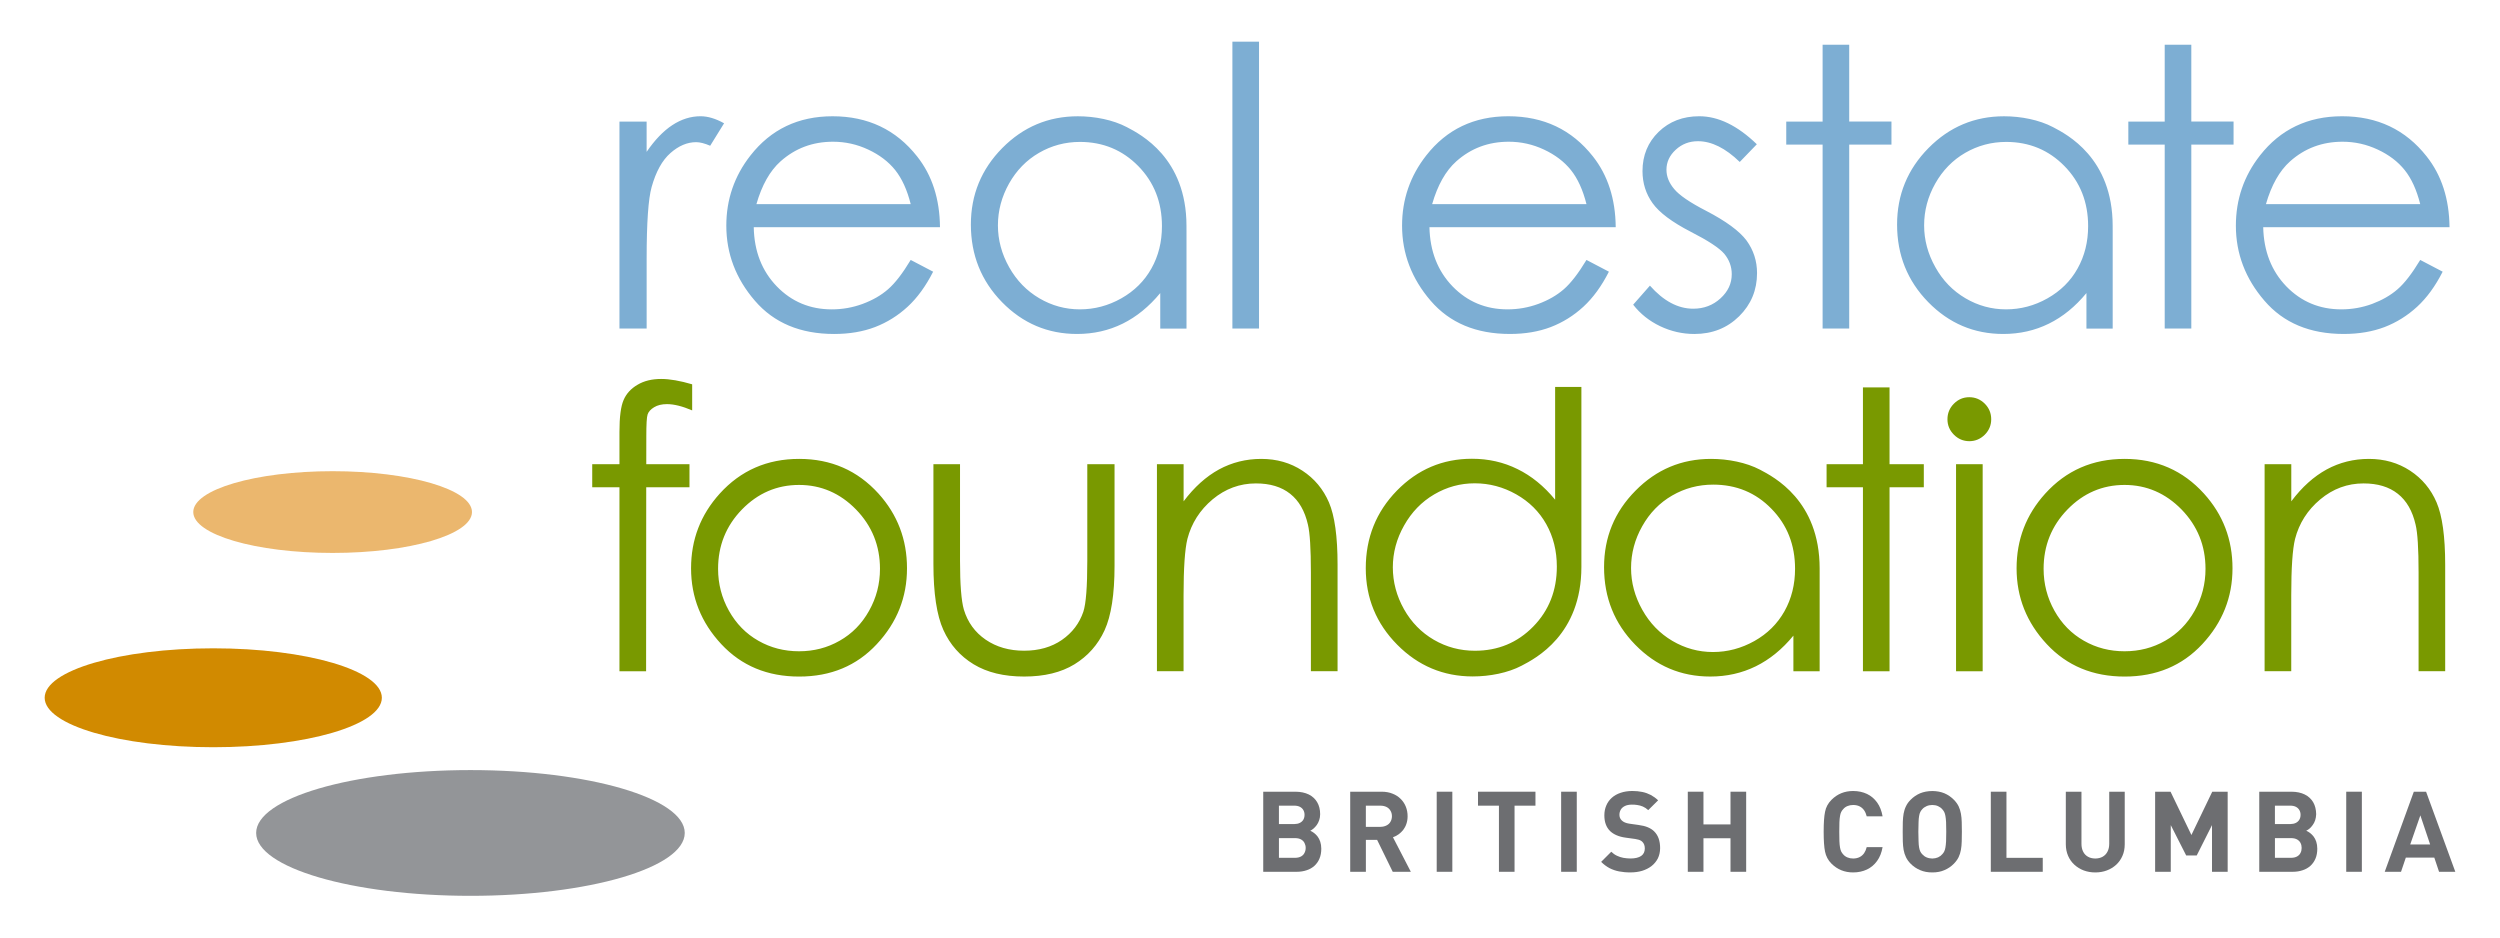 <?xml version="1.0" encoding="utf-8"?>
<!-- Generator: Adobe Illustrator 16.0.0, SVG Export Plug-In . SVG Version: 6.00 Build 0)  -->
<!DOCTYPE svg PUBLIC "-//W3C//DTD SVG 1.1//EN" "http://www.w3.org/Graphics/SVG/1.1/DTD/svg11.dtd">
<svg version="1.1" id="Layer_1" xmlns="http://www.w3.org/2000/svg" xmlns:xlink="http://www.w3.org/1999/xlink" x="0px" y="0px"
	 width="120px" height="45px" viewBox="0 0 120 45" enable-background="new 0 0 120 45" xml:space="preserve">
<g>
	<path fill-rule="evenodd" clip-rule="evenodd" fill="#7DAED3" d="M116.171,12.477l1.077,0.564
		c-0.352,0.695-0.762,1.256-1.225,1.682c-0.464,0.426-0.984,0.752-1.562,0.975c-0.581,0.221-1.234,0.332-1.965,0.332
		c-1.621,0-2.889-0.531-3.803-1.596c-0.916-1.061-1.371-2.262-1.371-3.604c0-1.258,0.385-2.383,1.158-3.369
		c0.982-1.254,2.298-1.881,3.941-1.881c1.693,0,3.047,0.643,4.058,1.928c0.719,0.908,1.084,2.039,1.098,3.398h-8.943
		c0.026,1.154,0.396,2.098,1.108,2.838c0.714,0.736,1.594,1.105,2.643,1.105c0.506,0,1-0.086,1.479-0.262
		c0.475-0.178,0.883-0.41,1.219-0.703C115.42,13.594,115.78,13.125,116.171,12.477L116.171,12.477z M116.171,9.799
		c-0.172-0.682-0.419-1.227-0.746-1.635c-0.325-0.406-0.757-0.734-1.294-0.984c-0.537-0.252-1.1-0.377-1.69-0.377
		c-0.975,0-1.812,0.314-2.516,0.941c-0.511,0.457-0.898,1.143-1.16,2.055H116.171L116.171,9.799L116.171,9.799z M103.906,2.146
		h1.277v3.689h2.028v1.105h-2.028v8.83h-1.277v-8.83h-1.746V5.836h1.746V2.146L103.906,2.146L103.906,2.146z M87.485,2.146h1.277
		v3.689h2.028v1.105h-2.028v8.83h-1.277v-8.83H85.74V5.836h1.745V2.146L87.485,2.146L87.485,2.146z M84.328,6.924l-0.82,0.85
		c-0.685-0.664-1.353-0.996-2.006-0.996c-0.417,0-0.772,0.137-1.067,0.41c-0.297,0.273-0.445,0.594-0.445,0.959
		c0,0.324,0.122,0.631,0.369,0.924c0.243,0.297,0.756,0.648,1.536,1.049c0.951,0.494,1.598,0.969,1.94,1.426
		c0.334,0.463,0.503,0.984,0.503,1.561c0,0.818-0.287,1.508-0.859,2.074c-0.575,0.566-1.29,0.85-2.149,0.85
		c-0.572,0-1.122-0.125-1.646-0.375c-0.519-0.248-0.952-0.594-1.292-1.031l0.804-0.914c0.652,0.736,1.345,1.107,2.078,1.107
		c0.513,0,0.949-0.166,1.309-0.496c0.36-0.328,0.541-0.713,0.541-1.16c0-0.365-0.121-0.689-0.356-0.977
		c-0.238-0.279-0.775-0.633-1.61-1.059c-0.899-0.463-1.509-0.92-1.832-1.371c-0.323-0.449-0.486-0.965-0.486-1.543
		c0-0.754,0.261-1.383,0.775-1.883C80.129,5.83,80.78,5.58,81.565,5.58C82.481,5.58,83.402,6.029,84.328,6.924L84.328,6.924
		L84.328,6.924z M76.151,12.477l1.076,0.564c-0.352,0.695-0.762,1.256-1.225,1.682s-0.985,0.752-1.563,0.975
		c-0.579,0.221-1.233,0.332-1.964,0.332c-1.622,0-2.889-0.531-3.805-1.596c-0.912-1.061-1.371-2.262-1.371-3.604
		c0-1.258,0.387-2.383,1.161-3.369c0.981-1.254,2.296-1.881,3.938-1.881c1.695,0,3.049,0.643,4.062,1.928
		c0.717,0.908,1.082,2.039,1.094,3.398h-8.941c0.025,1.154,0.395,2.098,1.107,2.838c0.713,0.736,1.594,1.105,2.643,1.105
		c0.506,0,0.998-0.086,1.477-0.262c0.479-0.178,0.885-0.41,1.222-0.703C75.397,13.594,75.76,13.125,76.151,12.477L76.151,12.477
		L76.151,12.477z M76.151,9.799c-0.172-0.682-0.42-1.227-0.746-1.635c-0.326-0.406-0.759-0.734-1.294-0.984
		c-0.536-0.252-1.101-0.377-1.692-0.377c-0.977,0-1.812,0.314-2.516,0.941c-0.511,0.457-0.898,1.143-1.16,2.055H76.151L76.151,9.799
		L76.151,9.799z M59.155,2h1.278v13.771h-1.278V2L59.155,2L59.155,2z M101.409,11.045v4.727h-1.26v-1.705
		c-0.535,0.65-1.137,1.141-1.805,1.469c-0.665,0.328-1.396,0.494-2.186,0.494c-1.407,0-2.608-0.51-3.604-1.529
		s-1.494-2.26-1.494-3.723c0-1.43,0.503-2.654,1.508-3.672c1.003-1.016,2.213-1.525,3.625-1.525c0.815,0,1.689,0.172,2.35,0.52
		c0.662,0.346,2.865,1.475,2.865,4.74V11.045L101.409,11.045L101.409,11.045z M96.3,6.812c-0.712,0-1.367,0.176-1.97,0.525
		c-0.604,0.35-1.082,0.842-1.438,1.473c-0.356,0.633-0.534,1.301-0.534,2.008c0,0.699,0.179,1.369,0.54,2.008
		c0.355,0.639,0.839,1.135,1.443,1.49c0.605,0.357,1.257,0.533,1.949,0.533c0.697,0,1.362-0.174,1.987-0.527
		c0.627-0.354,1.112-0.83,1.447-1.434c0.338-0.602,0.506-1.279,0.506-2.033c0-1.15-0.378-2.109-1.136-2.883
		C98.338,7.201,97.407,6.814,96.3,6.812L96.3,6.812L96.3,6.812z M56.952,11.045v4.727h-1.26v-1.705
		c-0.537,0.65-1.14,1.141-1.805,1.469c-0.666,0.328-1.396,0.494-2.188,0.494c-1.406,0-2.607-0.51-3.604-1.529
		c-0.995-1.02-1.493-2.26-1.493-3.723c0-1.43,0.503-2.654,1.507-3.672c1.006-1.016,2.214-1.525,3.627-1.525
		c0.814,0,1.689,0.172,2.35,0.52c0.66,0.346,2.865,1.475,2.865,4.74V11.045L56.952,11.045L56.952,11.045z M51.841,6.812
		c-0.711,0-1.367,0.176-1.969,0.525c-0.604,0.35-1.082,0.842-1.438,1.473c-0.354,0.633-0.534,1.301-0.534,2.008
		c0,0.699,0.18,1.369,0.539,2.008s0.842,1.135,1.445,1.49c0.607,0.357,1.256,0.533,1.949,0.533c0.699,0,1.361-0.174,1.988-0.527
		c0.626-0.354,1.108-0.83,1.446-1.434c0.339-0.602,0.506-1.279,0.506-2.033c0-1.15-0.378-2.109-1.136-2.883
		C53.881,7.201,52.947,6.814,51.841,6.812L51.841,6.812L51.841,6.812z M43.714,12.477c-0.39,0.648-0.752,1.117-1.088,1.408
		c-0.335,0.293-0.741,0.525-1.221,0.703c-0.479,0.176-0.971,0.262-1.477,0.262c-1.049,0-1.93-0.369-2.643-1.105
		c-0.714-0.74-1.083-1.684-1.105-2.838h8.939c-0.012-1.359-0.377-2.49-1.097-3.398c-1.012-1.285-2.364-1.928-4.059-1.928
		c-1.646,0-2.958,0.627-3.94,1.881c-0.773,0.986-1.16,2.111-1.16,3.369c0,1.342,0.457,2.543,1.371,3.604
		c0.914,1.064,2.183,1.596,3.803,1.596c0.732,0,1.387-0.111,1.965-0.332c0.58-0.223,1.101-0.549,1.564-0.975
		c0.463-0.426,0.87-0.986,1.225-1.682L43.714,12.477L43.714,12.477L43.714,12.477z M43.714,9.799
		c-0.17-0.682-0.42-1.227-0.744-1.635c-0.326-0.406-0.759-0.734-1.295-0.984c-0.535-0.252-1.102-0.377-1.691-0.377
		c-0.977,0-1.812,0.314-2.516,0.941c-0.512,0.457-0.898,1.143-1.16,2.055H43.714L43.714,9.799L43.714,9.799z M29.733,5.836h1.305
		v1.453c0.393-0.574,0.802-1,1.234-1.283c0.432-0.283,0.883-0.426,1.352-0.426c0.353,0,0.73,0.113,1.132,0.338l-0.667,1.078
		c-0.268-0.115-0.492-0.172-0.674-0.172c-0.427,0-0.838,0.174-1.234,0.523s-0.697,0.893-0.903,1.631
		c-0.159,0.566-0.239,1.711-0.239,3.434v3.359h-1.305V5.836L29.733,5.836L29.733,5.836z"/>
	<path fill-rule="evenodd" clip-rule="evenodd" fill="#799900" d="M108.703,22.283h1.279v1.781c0.51-0.682,1.077-1.191,1.698-1.531
		c0.62-0.336,1.296-0.506,2.028-0.506c0.742,0,1.4,0.188,1.978,0.566c0.574,0.377,0.999,0.887,1.271,1.525
		c0.273,0.641,0.412,1.635,0.412,2.986v5.115h-1.277v-4.74c0-1.146-0.048-1.91-0.143-2.295c-0.149-0.656-0.433-1.15-0.853-1.482
		c-0.421-0.334-0.969-0.498-1.646-0.498c-0.773,0-1.466,0.256-2.077,0.766c-0.613,0.514-1.016,1.146-1.21,1.9
		c-0.122,0.494-0.183,1.396-0.183,2.703v3.646h-1.279V22.283L108.703,22.283z M101.982,22.027c1.53,0,2.801,0.555,3.805,1.662
		c0.918,1.012,1.373,2.207,1.373,3.59c0,1.389-0.483,2.602-1.449,3.639c-0.968,1.039-2.211,1.557-3.729,1.557
		c-1.523,0-2.771-0.518-3.737-1.557c-0.967-1.037-1.449-2.25-1.449-3.639c0-1.377,0.456-2.568,1.371-3.582
		C99.174,22.584,100.445,22.027,101.982,22.027L101.982,22.027L101.982,22.027z M101.978,23.277c-1.062,0-1.978,0.395-2.739,1.178
		c-0.765,0.787-1.146,1.736-1.146,2.85c0,0.721,0.174,1.391,0.521,2.012c0.349,0.621,0.82,1.102,1.412,1.438
		c0.593,0.34,1.243,0.506,1.952,0.506s1.36-0.166,1.952-0.506c0.593-0.336,1.064-0.816,1.413-1.438
		c0.348-0.621,0.521-1.291,0.521-2.012c0-1.113-0.385-2.062-1.15-2.85C103.947,23.672,103.033,23.277,101.978,23.277L101.978,23.277
		L101.978,23.277z M94.524,19.066c0.289,0,0.537,0.104,0.746,0.311c0.205,0.207,0.308,0.457,0.308,0.748
		c0,0.287-0.103,0.533-0.308,0.74c-0.209,0.207-0.457,0.312-0.746,0.312c-0.285-0.002-0.531-0.105-0.737-0.312
		s-0.309-0.453-0.309-0.74c0-0.291,0.103-0.541,0.309-0.748S94.239,19.066,94.524,19.066L94.524,19.066L94.524,19.066z
		 M93.89,22.283h1.278v9.938H93.89V22.283L93.89,22.283L93.89,22.283z M89.421,18.594h1.277v3.689h1.645v1.105h-1.645v8.832h-1.277
		v-8.832h-1.745v-1.105h1.745V18.594L89.421,18.594L89.421,18.594z M55.535,22.283h1.278v1.781c0.512-0.682,1.078-1.191,1.699-1.531
		c0.621-0.336,1.297-0.506,2.028-0.506c0.741,0,1.401,0.188,1.976,0.566c0.576,0.377,1,0.887,1.275,1.525
		c0.274,0.641,0.412,1.635,0.412,2.986v5.115h-1.28v-4.74c0-1.146-0.049-1.91-0.142-2.295c-0.148-0.656-0.433-1.15-0.852-1.482
		c-0.421-0.334-0.969-0.498-1.646-0.498c-0.773,0-1.466,0.256-2.079,0.766c-0.611,0.514-1.014,1.146-1.209,1.9
		c-0.121,0.494-0.184,1.396-0.184,2.703v3.646h-1.278V22.283L55.535,22.283L55.535,22.283z M44.804,22.283h1.277v4.641
		c0,1.131,0.062,1.91,0.184,2.336c0.184,0.609,0.533,1.092,1.049,1.445c0.515,0.352,1.129,0.529,1.842,0.529
		s1.318-0.174,1.816-0.518c0.497-0.346,0.84-0.795,1.029-1.355c0.127-0.385,0.189-1.195,0.189-2.438v-4.641h1.308v4.877
		c0,1.371-0.161,2.402-0.479,3.096c-0.319,0.695-0.802,1.236-1.444,1.631c-0.643,0.393-1.447,0.588-2.416,0.588
		s-1.775-0.195-2.424-0.588c-0.649-0.395-1.133-0.941-1.452-1.645s-0.479-1.762-0.479-3.174V22.283L44.804,22.283L44.804,22.283z
		 M38.36,22.027c1.529,0,2.799,0.555,3.805,1.662c0.916,1.012,1.371,2.207,1.371,3.59c0,1.389-0.48,2.602-1.449,3.639
		c-0.965,1.039-2.209,1.557-3.727,1.557c-1.526,0-2.771-0.518-3.739-1.557c-0.966-1.037-1.45-2.25-1.45-3.639
		c0-1.377,0.458-2.568,1.373-3.582C35.55,22.584,36.823,22.027,38.36,22.027L38.36,22.027L38.36,22.027z M38.355,23.277
		c-1.064,0-1.978,0.395-2.741,1.178c-0.764,0.787-1.146,1.736-1.146,2.85c0,0.721,0.174,1.391,0.521,2.012
		c0.349,0.621,0.817,1.102,1.411,1.438c0.594,0.34,1.246,0.506,1.954,0.506c0.709,0,1.357-0.166,1.95-0.506
		c0.594-0.336,1.066-0.816,1.412-1.438c0.35-0.621,0.523-1.291,0.523-2.012c0-1.113-0.384-2.062-1.15-2.85
		C40.325,23.672,39.411,23.277,38.355,23.277L38.355,23.277L38.355,23.277z M33.224,18.447v1.252
		c-0.472-0.201-0.873-0.301-1.207-0.301c-0.249,0-0.456,0.049-0.621,0.15c-0.165,0.1-0.268,0.215-0.311,0.346
		s-0.062,0.48-0.062,1.045l-0.002,1.344h2.074v1.105h-2.076l-0.006,8.832h-1.279v-8.832h-1.307v-1.105h1.307V20.73
		c0-0.711,0.065-1.221,0.197-1.525c0.129-0.305,0.352-0.551,0.666-0.734c0.314-0.188,0.691-0.281,1.137-0.281
		C32.147,18.189,32.644,18.277,33.224,18.447L33.224,18.447L33.224,18.447z M75.907,27.209c0,3.266-2.203,4.395-2.865,4.742
		c-0.66,0.348-1.535,0.518-2.35,0.518c-1.412,0-2.623-0.51-3.627-1.525c-1.005-1.016-1.508-2.24-1.508-3.672
		c0-1.461,0.498-2.701,1.492-3.721c0.997-1.02,2.199-1.531,3.605-1.531c0.791,0,1.521,0.166,2.186,0.496
		c0.667,0.326,1.271,0.816,1.806,1.469v-5.412h1.261v8.432V27.209L75.907,27.209L75.907,27.209z M73.592,30.078
		c0.758-0.773,1.136-1.734,1.136-2.883c0-0.754-0.17-1.434-0.507-2.035s-0.819-1.08-1.446-1.434
		c-0.625-0.352-1.289-0.527-1.988-0.527c-0.691,0-1.34,0.176-1.947,0.533c-0.605,0.355-1.086,0.854-1.445,1.494
		c-0.359,0.635-0.539,1.305-0.539,2.006c0,0.705,0.18,1.375,0.533,2.006c0.356,0.633,0.837,1.123,1.438,1.473
		c0.603,0.35,1.258,0.525,1.971,0.525C71.903,31.236,72.835,30.85,73.592,30.078L73.592,30.078L73.592,30.078z M87.343,27.49v4.73
		h-1.26v-1.709c-0.535,0.652-1.138,1.143-1.804,1.471c-0.667,0.328-1.397,0.492-2.188,0.492c-1.405,0-2.606-0.508-3.602-1.529
		c-0.996-1.018-1.494-2.26-1.494-3.721c0-1.43,0.502-2.656,1.51-3.672c1.002-1.018,2.212-1.525,3.624-1.525
		c0.816,0,1.69,0.172,2.351,0.518c0.66,0.348,2.863,1.477,2.863,4.74V27.49L87.343,27.49L87.343,27.49z M82.234,23.262
		c-0.713,0-1.367,0.174-1.97,0.523c-0.603,0.348-1.083,0.84-1.437,1.473c-0.356,0.631-0.536,1.303-0.536,2.008
		c0,0.699,0.182,1.369,0.54,2.006c0.357,0.639,0.841,1.137,1.445,1.492c0.605,0.355,1.254,0.533,1.947,0.533
		c0.7,0,1.363-0.178,1.987-0.527c0.628-0.352,1.109-0.832,1.447-1.434c0.337-0.602,0.506-1.281,0.506-2.033
		c0-1.15-0.377-2.111-1.135-2.883C84.273,23.645,83.34,23.262,82.234,23.262L82.234,23.262L82.234,23.262z"/>
	<path fill-rule="evenodd" clip-rule="evenodd" fill="#939598" d="M32.868,39.982c0-1.668-4.605-3.018-10.285-3.018
		c-5.682,0-10.288,1.35-10.288,3.018c0,1.666,4.606,3.018,10.288,3.018C28.263,43,32.868,41.648,32.868,39.982L32.868,39.982z"/>
	<path fill-rule="evenodd" clip-rule="evenodd" fill="#D18A00" d="M18.329,33.492c0-1.309-3.621-2.373-8.092-2.373
		s-8.093,1.064-8.093,2.373c0,1.312,3.622,2.375,8.093,2.375S18.329,34.805,18.329,33.492L18.329,33.492z"/>
	<path fill-rule="evenodd" clip-rule="evenodd" fill="#EBB76E" d="M22.655,24.578c0-1.084-2.993-1.961-6.689-1.961
		c-3.695,0-6.689,0.877-6.689,1.961s2.994,1.963,6.689,1.963C19.662,26.541,22.655,25.662,22.655,24.578L22.655,24.578z"/>
	<path fill="#6D6E71" d="M62.618,39.113c0,0.09-0.021,0.166-0.058,0.232c-0.038,0.066-0.095,0.117-0.169,0.154
		c-0.072,0.037-0.164,0.055-0.271,0.057h-0.732v-0.885h0.732c0.106,0,0.198,0.018,0.271,0.055c0.074,0.037,0.131,0.09,0.169,0.156
		C62.598,38.947,62.618,39.023,62.618,39.113L62.618,39.113z M62.673,40.699c0,0.09-0.02,0.168-0.057,0.24
		c-0.035,0.072-0.09,0.129-0.164,0.17c-0.076,0.043-0.17,0.064-0.283,0.066h-0.78V40.23h0.78c0.113,0,0.207,0.023,0.283,0.064
		c0.074,0.043,0.129,0.098,0.164,0.168C62.653,40.535,62.673,40.613,62.673,40.699L62.673,40.699L62.673,40.699z M63.422,40.738
		c-0.001-0.127-0.019-0.24-0.05-0.336c-0.032-0.096-0.076-0.18-0.127-0.248c-0.054-0.068-0.109-0.125-0.172-0.172
		c-0.061-0.045-0.121-0.082-0.18-0.107c0.049-0.023,0.102-0.057,0.154-0.102c0.055-0.047,0.107-0.104,0.156-0.17
		s0.087-0.145,0.117-0.232c0.03-0.086,0.047-0.184,0.047-0.289c0-0.221-0.047-0.412-0.142-0.574
		c-0.093-0.16-0.228-0.285-0.403-0.373c-0.178-0.086-0.393-0.133-0.643-0.133h-1.544v3.844h1.608c0.171,0,0.331-0.025,0.474-0.074
		c0.143-0.045,0.267-0.117,0.372-0.209c0.104-0.096,0.188-0.211,0.244-0.348C63.394,41.076,63.421,40.918,63.422,40.738
		L63.422,40.738L63.422,40.738z"/>
	<path fill="#6D6E71" d="M66.813,39.178c-0.002,0.102-0.023,0.188-0.07,0.266c-0.041,0.074-0.105,0.135-0.188,0.176
		c-0.082,0.043-0.176,0.066-0.288,0.068h-0.706v-1.016h0.706c0.112,0.002,0.206,0.023,0.288,0.064s0.146,0.104,0.188,0.178
		C66.79,38.99,66.812,39.078,66.813,39.178L66.813,39.178z M67.72,41.846l-0.858-1.658c0.093-0.033,0.183-0.08,0.267-0.137
		c0.085-0.061,0.158-0.133,0.225-0.215c0.064-0.084,0.117-0.182,0.153-0.291c0.038-0.109,0.058-0.232,0.058-0.367
		c0-0.162-0.028-0.312-0.084-0.455c-0.057-0.141-0.138-0.266-0.246-0.373c-0.107-0.109-0.236-0.193-0.393-0.254
		c-0.152-0.062-0.328-0.094-0.523-0.094H64.81v3.844h0.752v-1.533h0.539l0.75,1.533H67.72L67.72,41.846L67.72,41.846z"/>
	<polygon fill="#6D6E71" points="69.712,41.846 69.712,38.002 68.962,38.002 68.962,41.846 69.712,41.846 	"/>
	<polygon fill="#6D6E71" points="73.702,38.672 73.702,38.002 70.944,38.002 70.944,38.672 71.949,38.672 71.949,41.846 
		72.698,41.846 72.698,38.672 73.702,38.672 	"/>
	<polygon fill="#6D6E71" points="75.685,41.846 75.685,38.002 74.935,38.002 74.935,41.846 75.685,41.846 	"/>
	<path fill="#6D6E71" d="M79.686,40.711c0-0.172-0.023-0.324-0.071-0.463c-0.049-0.137-0.123-0.254-0.225-0.352
		c-0.079-0.076-0.18-0.139-0.298-0.188c-0.117-0.049-0.263-0.086-0.438-0.109L78.2,39.535c-0.076-0.012-0.148-0.031-0.207-0.057
		c-0.062-0.027-0.111-0.059-0.148-0.096c-0.041-0.039-0.07-0.082-0.088-0.129s-0.025-0.096-0.025-0.145
		c0-0.09,0.023-0.172,0.064-0.244c0.043-0.074,0.111-0.133,0.199-0.176c0.086-0.043,0.197-0.064,0.33-0.066
		c0.086-0.002,0.174,0.004,0.264,0.018c0.091,0.012,0.18,0.037,0.268,0.074c0.091,0.039,0.176,0.096,0.258,0.172l0.475-0.471
		c-0.11-0.105-0.228-0.189-0.351-0.256c-0.124-0.064-0.26-0.115-0.406-0.145c-0.148-0.031-0.312-0.047-0.485-0.047
		c-0.207,0.002-0.395,0.031-0.559,0.088c-0.166,0.055-0.307,0.135-0.422,0.238s-0.205,0.227-0.264,0.369
		c-0.062,0.143-0.094,0.299-0.094,0.473c0,0.16,0.021,0.303,0.068,0.43c0.045,0.125,0.113,0.232,0.207,0.326
		c0.086,0.082,0.191,0.15,0.312,0.201c0.125,0.055,0.266,0.092,0.432,0.115l0.463,0.064c0.061,0.01,0.11,0.02,0.152,0.033
		c0.042,0.01,0.077,0.025,0.108,0.043c0.028,0.016,0.057,0.035,0.082,0.061c0.039,0.037,0.068,0.084,0.089,0.139
		c0.02,0.055,0.029,0.115,0.029,0.186c-0.002,0.152-0.059,0.271-0.174,0.352c-0.116,0.08-0.285,0.121-0.506,0.123
		c-0.119,0-0.234-0.012-0.348-0.031c-0.109-0.02-0.215-0.055-0.312-0.102c-0.1-0.047-0.189-0.111-0.27-0.191l-0.486,0.486
		c0.125,0.125,0.26,0.225,0.402,0.301c0.143,0.072,0.297,0.127,0.463,0.158s0.346,0.049,0.539,0.047c0.203,0,0.39-0.025,0.562-0.076
		c0.171-0.053,0.322-0.129,0.45-0.227c0.13-0.102,0.229-0.223,0.304-0.365C79.647,41.062,79.684,40.898,79.686,40.711L79.686,40.711
		z"/>
	<polygon fill="#6D6E71" points="83.816,41.846 83.816,38.002 83.064,38.002 83.064,39.572 81.766,39.572 81.766,38.002 
		81.014,38.002 81.014,41.846 81.766,41.846 81.766,40.236 83.064,40.236 83.064,41.846 83.816,41.846 	"/>
	<path fill="#6D6E71" d="M90.364,40.662h-0.762c-0.027,0.111-0.067,0.205-0.123,0.289c-0.057,0.08-0.128,0.145-0.215,0.188
		c-0.086,0.045-0.189,0.068-0.31,0.07c-0.104,0-0.194-0.018-0.273-0.051c-0.081-0.033-0.152-0.082-0.207-0.148
		c-0.038-0.041-0.071-0.086-0.096-0.137c-0.023-0.051-0.044-0.115-0.056-0.189c-0.015-0.078-0.024-0.178-0.03-0.301
		c-0.006-0.121-0.007-0.275-0.007-0.459c0-0.186,0.001-0.34,0.007-0.461c0.006-0.123,0.016-0.221,0.03-0.299
		c0.012-0.076,0.032-0.141,0.056-0.189c0.024-0.051,0.058-0.096,0.096-0.135c0.055-0.068,0.126-0.117,0.207-0.15
		c0.079-0.033,0.17-0.051,0.273-0.051c0.12,0.002,0.224,0.023,0.31,0.068c0.087,0.043,0.158,0.109,0.215,0.189
		c0.056,0.082,0.096,0.178,0.123,0.287h0.762c-0.046-0.262-0.132-0.482-0.261-0.662s-0.291-0.318-0.487-0.412
		c-0.197-0.092-0.418-0.141-0.666-0.141c-0.411,0-0.755,0.141-1.037,0.422c-0.084,0.084-0.15,0.172-0.202,0.268
		s-0.088,0.199-0.109,0.311c-0.045,0.215-0.066,0.533-0.066,0.955c0,0.42,0.021,0.738,0.066,0.955
		c0.021,0.107,0.058,0.209,0.109,0.307s0.118,0.188,0.202,0.271c0.282,0.279,0.626,0.42,1.037,0.42c0.245,0,0.467-0.049,0.664-0.141
		c0.196-0.094,0.357-0.23,0.486-0.41C90.232,41.145,90.318,40.926,90.364,40.662L90.364,40.662z"/>
	<path fill="#6D6E71" d="M93.42,39.924c0,0.184-0.004,0.336-0.008,0.457c-0.007,0.123-0.018,0.223-0.032,0.301
		c-0.012,0.074-0.033,0.137-0.057,0.188c-0.026,0.051-0.057,0.096-0.094,0.133c-0.054,0.062-0.121,0.113-0.201,0.15
		c-0.082,0.035-0.175,0.055-0.278,0.057c-0.102-0.002-0.194-0.021-0.277-0.057c-0.084-0.037-0.152-0.088-0.206-0.15
		c-0.038-0.037-0.067-0.082-0.093-0.133c-0.024-0.051-0.043-0.113-0.056-0.188c-0.015-0.078-0.024-0.178-0.027-0.301
		c-0.006-0.121-0.01-0.273-0.01-0.457c0-0.186,0.004-0.338,0.01-0.459c0.003-0.123,0.013-0.221,0.027-0.299
		c0.013-0.076,0.031-0.141,0.056-0.189c0.025-0.049,0.055-0.094,0.093-0.133c0.054-0.064,0.122-0.111,0.206-0.148
		c0.083-0.039,0.176-0.055,0.277-0.057c0.104,0.002,0.196,0.018,0.278,0.057c0.08,0.037,0.147,0.084,0.201,0.148
		c0.037,0.039,0.067,0.084,0.094,0.133c0.023,0.049,0.045,0.113,0.057,0.189c0.015,0.078,0.025,0.176,0.032,0.299
		C93.416,39.586,93.42,39.738,93.42,39.924L93.42,39.924z M94.17,39.924c0-0.166,0-0.32-0.007-0.467
		c-0.004-0.143-0.016-0.277-0.039-0.402c-0.022-0.125-0.06-0.244-0.111-0.354c-0.056-0.111-0.129-0.213-0.226-0.311
		c-0.133-0.135-0.285-0.24-0.455-0.312c-0.169-0.07-0.364-0.107-0.582-0.109c-0.217,0.002-0.413,0.039-0.584,0.109
		c-0.17,0.072-0.325,0.178-0.457,0.312c-0.098,0.098-0.17,0.199-0.223,0.311c-0.054,0.109-0.09,0.229-0.113,0.354
		c-0.021,0.125-0.034,0.26-0.038,0.402c-0.003,0.146-0.005,0.301-0.005,0.467c0,0.164,0.002,0.32,0.005,0.463
		c0.004,0.146,0.018,0.279,0.038,0.406c0.023,0.125,0.06,0.244,0.113,0.352c0.053,0.111,0.125,0.213,0.223,0.312
		c0.132,0.135,0.287,0.238,0.457,0.309c0.171,0.076,0.367,0.111,0.584,0.111c0.218,0,0.413-0.035,0.582-0.111
		c0.17-0.07,0.322-0.174,0.455-0.309c0.097-0.1,0.17-0.201,0.226-0.312c0.052-0.107,0.089-0.227,0.111-0.352
		c0.023-0.127,0.035-0.26,0.039-0.406C94.17,40.244,94.17,40.088,94.17,39.924L94.17,39.924L94.17,39.924z"/>
	<polygon fill="#6D6E71" points="98.052,41.846 98.052,41.176 96.31,41.176 96.31,38.002 95.559,38.002 95.559,41.846 
		98.052,41.846 	"/>
	<path fill="#6D6E71" d="M101.987,40.529v-2.527h-0.744v2.5c0,0.148-0.029,0.273-0.085,0.379c-0.054,0.105-0.132,0.186-0.231,0.242
		s-0.218,0.084-0.353,0.086c-0.136-0.002-0.252-0.029-0.352-0.086s-0.178-0.137-0.23-0.242c-0.054-0.105-0.082-0.23-0.082-0.379
		v-2.5h-0.751v2.527c0.001,0.203,0.038,0.387,0.11,0.553c0.073,0.166,0.172,0.307,0.303,0.426c0.129,0.117,0.277,0.209,0.447,0.273
		c0.173,0.064,0.355,0.096,0.555,0.096c0.197,0,0.382-0.031,0.553-0.096c0.173-0.064,0.32-0.156,0.45-0.273
		c0.128-0.119,0.228-0.26,0.3-0.426C101.951,40.916,101.986,40.732,101.987,40.529L101.987,40.529z"/>
	<polygon fill="#6D6E71" points="106.928,41.846 106.928,38.002 106.188,38.002 105.188,40.08 104.186,38.002 103.446,38.002 
		103.446,41.846 104.197,41.846 104.197,39.605 104.937,41.062 105.443,41.062 106.176,39.605 106.176,41.846 106.928,41.846 	"/>
	<path fill="#6D6E71" d="M110.427,39.113c0,0.09-0.02,0.166-0.059,0.232c-0.038,0.066-0.095,0.117-0.168,0.154
		c-0.074,0.037-0.165,0.055-0.271,0.057h-0.733v-0.885h0.733c0.105,0,0.196,0.018,0.271,0.055c0.073,0.037,0.13,0.09,0.168,0.156
		C110.407,38.947,110.427,39.023,110.427,39.113L110.427,39.113z M110.479,40.699c0,0.09-0.016,0.168-0.054,0.24
		c-0.034,0.072-0.091,0.129-0.164,0.17c-0.075,0.043-0.17,0.064-0.282,0.066h-0.782V40.23h0.782c0.112,0,0.207,0.023,0.282,0.064
		c0.073,0.043,0.13,0.098,0.164,0.168C110.463,40.535,110.479,40.613,110.479,40.699L110.479,40.699L110.479,40.699z M111.23,40.738
		c-0.002-0.127-0.018-0.24-0.05-0.336s-0.074-0.18-0.127-0.248c-0.055-0.068-0.109-0.125-0.172-0.172
		c-0.06-0.045-0.121-0.082-0.182-0.107c0.05-0.023,0.102-0.057,0.158-0.102c0.054-0.047,0.106-0.104,0.152-0.17
		c0.051-0.066,0.089-0.145,0.119-0.232c0.028-0.086,0.044-0.184,0.048-0.289c-0.004-0.221-0.049-0.412-0.143-0.574
		c-0.094-0.16-0.229-0.285-0.406-0.373c-0.174-0.086-0.39-0.133-0.641-0.133h-1.542v3.844h1.607c0.171,0,0.33-0.025,0.473-0.074
		c0.144-0.045,0.267-0.117,0.373-0.209c0.106-0.096,0.186-0.211,0.245-0.348C111.202,41.076,111.229,40.918,111.23,40.738
		L111.23,40.738L111.23,40.738z"/>
	<polygon fill="#6D6E71" points="113.369,41.846 113.369,38.002 112.619,38.002 112.619,41.846 113.369,41.846 	"/>
	<path fill="#6D6E71" d="M116.646,40.533h-0.955l0.486-1.396L116.646,40.533L116.646,40.533z M117.855,41.846l-1.403-3.844h-0.589
		l-1.396,3.844h0.782l0.231-0.682h1.366l0.229,0.682H117.855L117.855,41.846L117.855,41.846z"/>
</g>
</svg>
